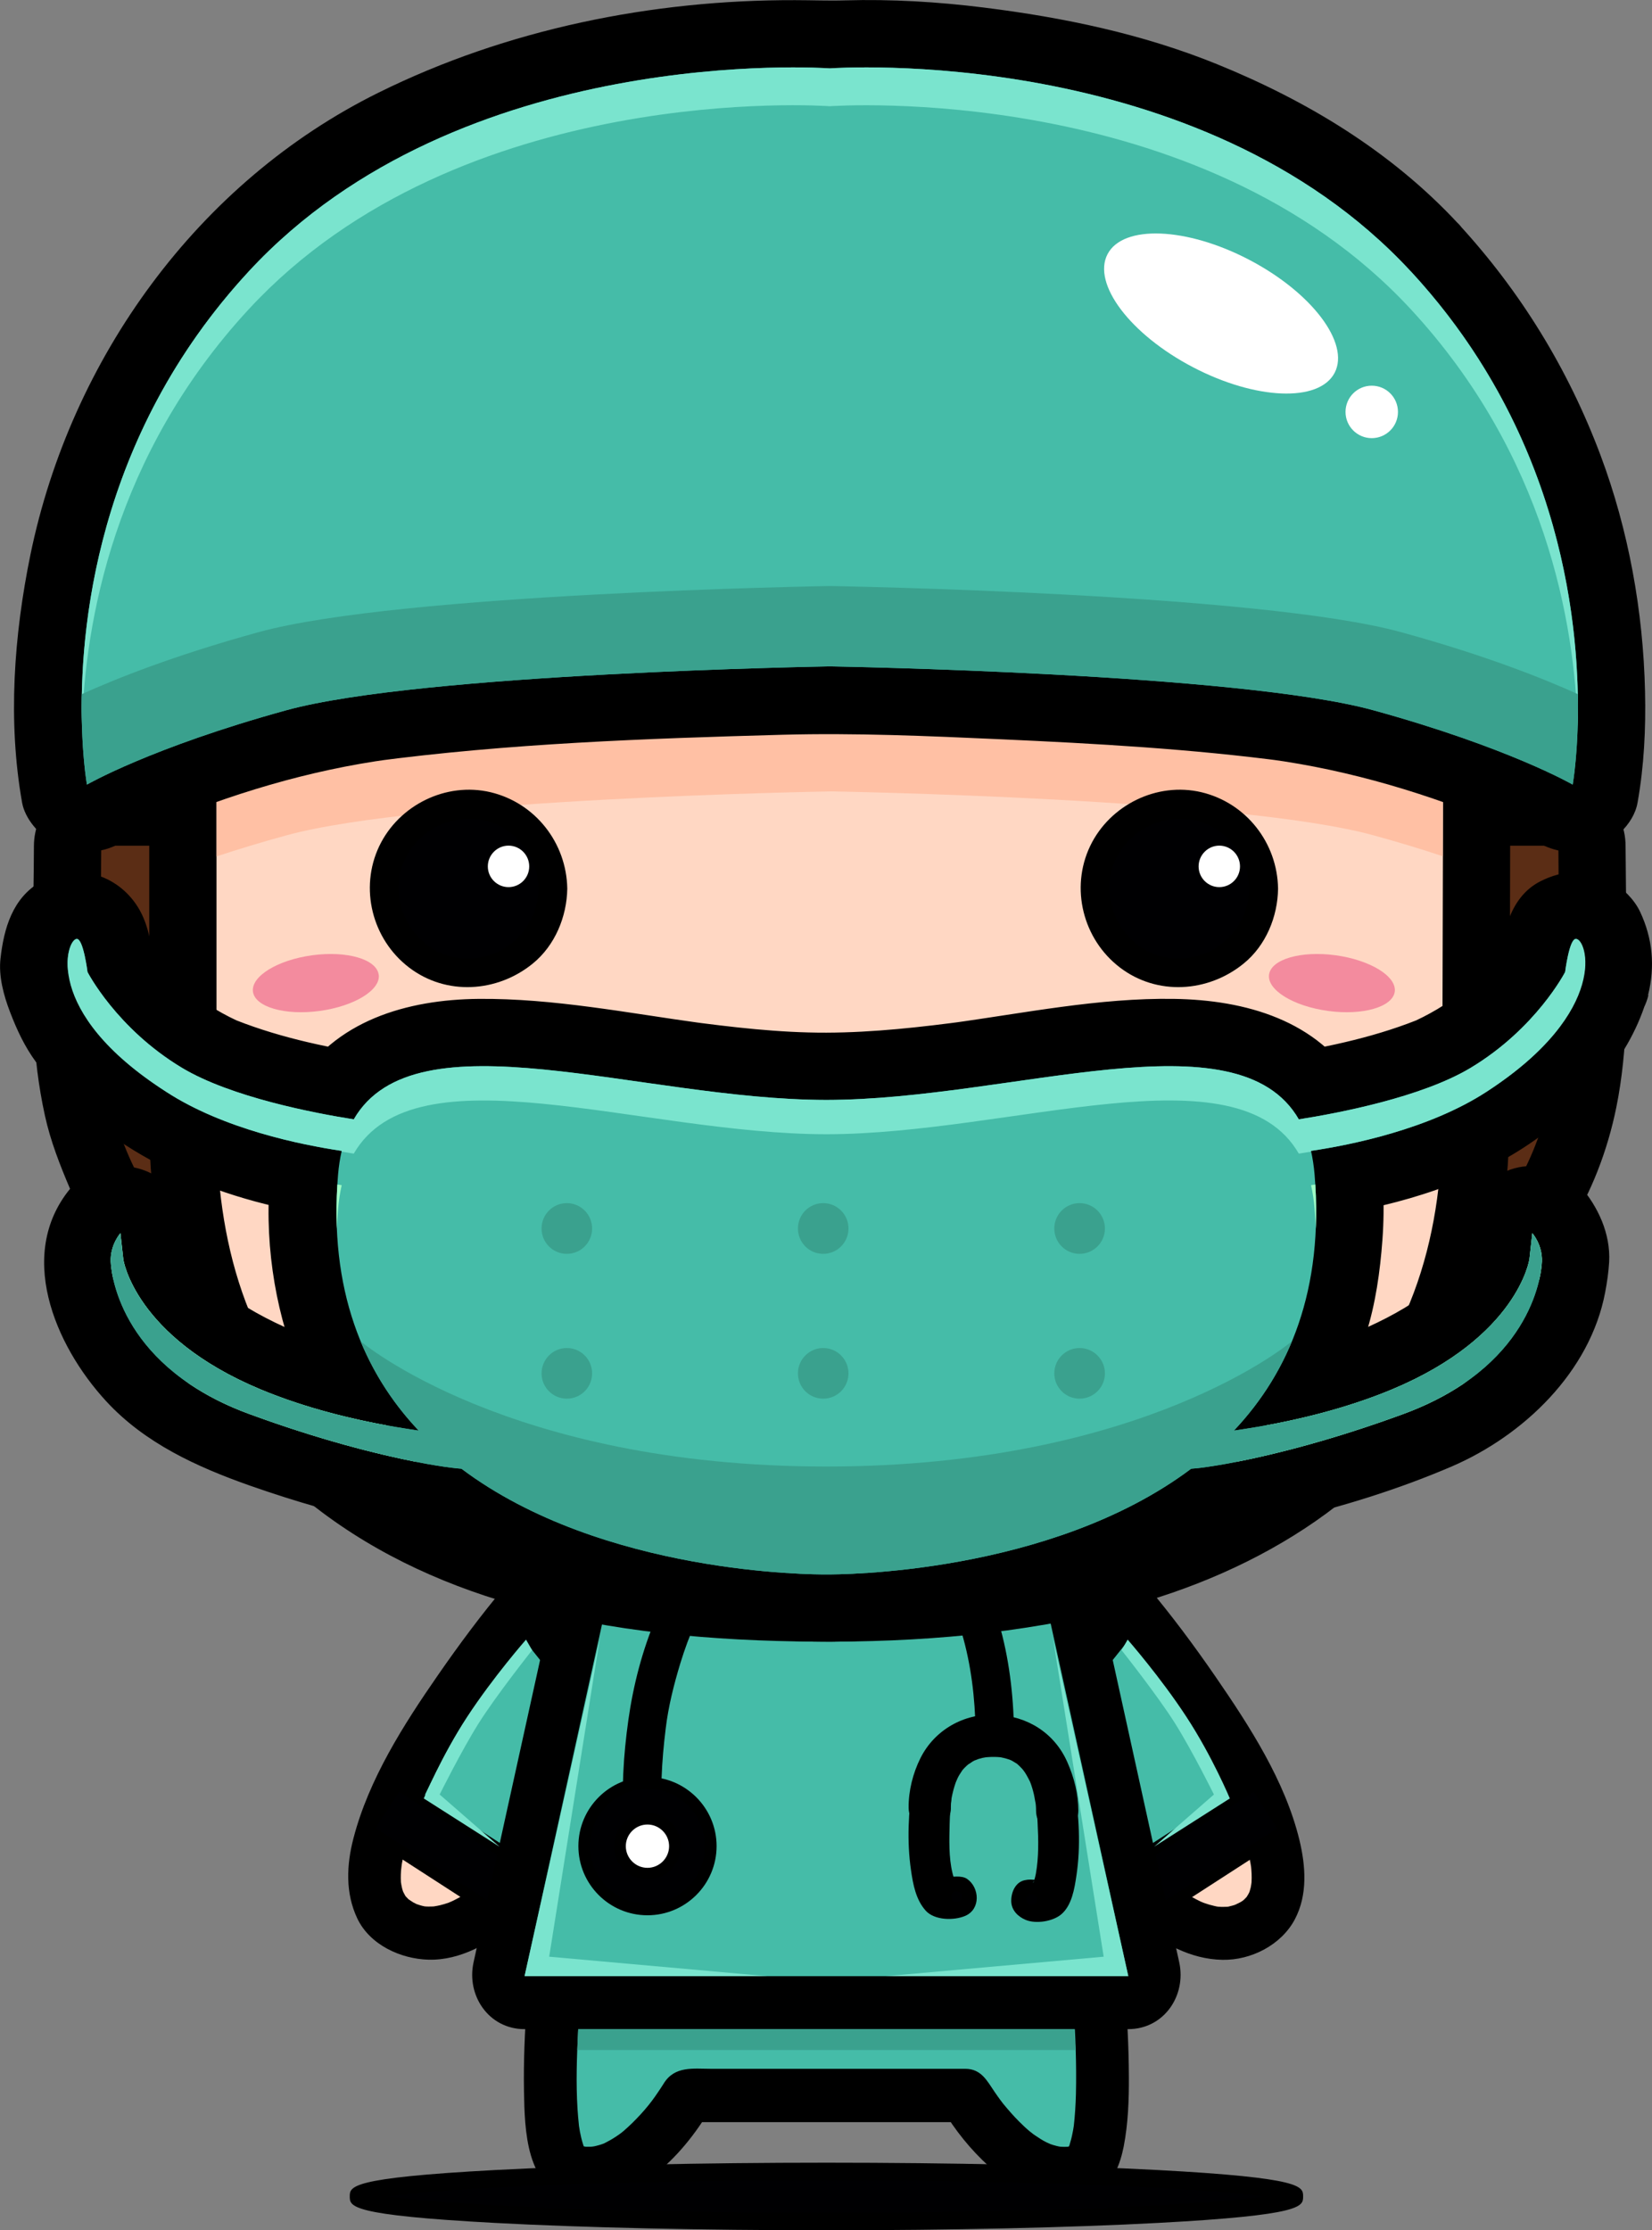 <?xml version="1.0" encoding="UTF-8"?>
<svg id="Layer_1" xmlns="http://www.w3.org/2000/svg" version="1.1" viewBox="0 0 227.47 306.94">
  <rect x="0" y="0" width="227.47" height="306.94" fill="#808080" stroke="none"/>
  <!-- Generator: Adobe Illustrator 29.6.1, SVG Export Plug-In . SVG Version: 2.1.1 Build 9)  -->
  <defs>
    <style>
      .st0 {
        fill: #5b2d15;
      }

      .st1 {
        fill: #ffd7c3;
      }

      .st2 {
        fill: #45bca8;
      }

      .st3 {
        fill: #000002;
      }

      .st4 {
        fill: #3aa18e;
      }

      .st5 {
        fill: #9fffc6;
      }

      .st6 {
        fill: #7ae4ce;
      }

      .st7 {
        fill: #f38b9e;
      }

      .st8 {
        fill: #fff;
      }

      .st9 {
        fill: #fde5d2;
      }

      .st10 {
        fill: #ffc0a4;
      }
    </style>
  </defs>
  <g>
    <g>
      <g>
        <path class="st1" d="M72.14,220.88s-30.49,36.21-17.26,44.02c13.23,7.8,31.75-26.04,31.75-26.04l-14.49-17.98Z"/>
        <path d="M69.57,218.3c-3.29,3.91-6.36,8.04-9.26,12.23-4.74,6.83-9.53,14.34-11.64,22.46-.96,3.68-1.13,7.52.52,11.02,1.72,3.64,5.97,5.59,9.81,5.69,4.42.12,8.43-2.29,11.79-4.89,3.45-2.68,6.39-5.97,9.09-9.39,3.66-4.63,7.05-9.54,9.88-14.72.85-1.56.5-3.09-.57-4.41-4.83-6-9.66-11.99-14.48-17.98-1.25-1.55-3.86-1.29-5.14,0-1.52,1.51-1.24,3.6,0,5.14,4.83,6,9.65,12,14.48,17.99-.19-1.47-.38-2.95-.57-4.41-.82,1.49-1.71,2.95-2.61,4.39-.95,1.51-1.93,3.01-2.94,4.48-.56.81-1.13,1.62-1.71,2.41-.3.42-.61.83-.92,1.24-.16.21-.32.41-.48.62.61-.8-.12.15-.24.29-1.38,1.75-2.84,3.44-4.38,5.04-.72.76-1.47,1.48-2.25,2.19-.37.35-.76.68-1.14,1.01-.19.16-.39.32-.58.48-.8.65.26-.19-.23.18-.76.57-1.54,1.09-2.36,1.56-.38.22-.78.43-1.18.63-.19.09-.4.19-.59.28,1.05-.48.12-.06-.11.03-.39.14-.78.25-1.18.35-.31.09-1.71.28-.4.12-.39.05-.77.06-1.17.06-.18,0-.38-.01-.57-.03-.65-.05,1,.19.02,0-.38-.07-.76-.19-1.13-.32-.7-.24.81.38.13.06-.18-.09-.37-.19-.55-.28-.28-.16-1.32-.92-.27-.1-.29-.22-.55-.48-.8-.76-.56-.62.51.79-.07-.12-.18-.29-.64-1.35-.11-.09-.13-.29-.22-.59-.3-.89-.1-.35-.27-1.72-.11-.32-.08-.69-.08-1.4-.03-2.11.03-.31.21-1.67.02-.35.06-.46.16-.92.25-1.38.39-1.81,1-3.57,1.7-5.27.07-.2.4-.96,0-.02.09-.22.2-.45.29-.66.2-.45.41-.9.62-1.35.47-.99.97-1.96,1.48-2.93,1.02-1.91,2.11-3.77,3.25-5.61,2.13-3.42,4.42-6.74,6.81-9.98.7-.94,1.41-1.88,2.12-2.81.39-.5-.61.78-.04.06.16-.21.32-.42.48-.63.29-.37.58-.74.88-1.11.53-.66,1.06-1.33,1.62-1.99,1.28-1.51,1.5-3.65,0-5.14-1.31-1.32-3.87-1.52-5.14,0Z"/>
      </g>
      <g>
        <path class="st1" d="M155.43,220.88s30.49,36.21,17.26,44.02c-13.23,7.8-31.74-26.04-31.74-26.04l14.48-17.98Z"/>
        <path d="M152.85,223.45c.92,1.09,1.8,2.22,2.68,3.34.18.24.95,1.22.14.19.23.29.44.58.66.87.53.69,1.05,1.38,1.56,2.08,1.14,1.54,2.25,3.11,3.34,4.68,2.42,3.52,4.7,7.14,6.72,10.91.48.89.94,1.8,1.38,2.71.21.44.42.89.63,1.35.1.22.2.44.3.66.26.6-.3-.73.1.24.7,1.7,1.29,3.46,1.69,5.27.09.39.16.79.22,1.18.12.74-.11-.94-.02-.2.02.19.04.38.05.56.07.77.06,1.53-.01,2.29.13-1.37.01-.18-.07.17-.07.31-.17.61-.28.9-.22.61.4-.88.13-.31-.07.14-.14.28-.22.41-.08.13-.16.26-.24.39-.33.49.67-.8.1-.13-.21.24-.44.46-.67.66-.49.43.76-.56.21-.18-.13.1-.28.19-.42.28-.27.16-1.56.72-.42.25-.42.17-.87.29-1.31.39-.27.05-.98.13.21-.02-.2.02-.38.04-.58.04-.38.02-.77,0-1.15-.03-.74-.06.93.14.19.02-.2-.03-.4-.07-.59-.12-.46-.1-.92-.24-1.37-.4-.2-.07-.4-.15-.59-.23,1.02.41.3.12.08.02-.4-.19-.79-.4-1.19-.62-.89-.5-1.73-1.07-2.55-1.67-.68-.51.64.5-.04-.03-.2-.15-.39-.31-.58-.47-.39-.32-.77-.66-1.15-1-.84-.76-1.65-1.55-2.44-2.37-1.55-1.6-2.99-3.3-4.37-5.04-.17-.2-.33-.41-.5-.62.59.75.04.05-.06-.09-.31-.41-.63-.83-.93-1.24-.64-.87-1.26-1.74-1.86-2.62-1.98-2.86-3.89-5.81-5.56-8.87-.19,1.46-.38,2.94-.57,4.41,4.83-5.99,9.65-11.99,14.48-17.99,1.24-1.54,1.51-3.63,0-5.14-1.29-1.29-3.9-1.55-5.15,0-4.83,5.99-9.65,11.98-14.48,17.98-1.07,1.32-1.43,2.85-.57,4.41,2.79,5.1,6.15,9.93,9.72,14.51,2.68,3.43,5.62,6.74,9.05,9.45,3.42,2.7,7.32,4.97,11.79,5.04,3.93.07,8.07-2.04,9.94-5.55,1.8-3.38,1.51-7.35.64-10.95-1.97-8.12-6.87-15.67-11.55-22.47-2.94-4.27-6.06-8.46-9.4-12.43-1.28-1.52-3.84-1.32-5.15,0-1.5,1.49-1.28,3.63,0,5.14Z"/>
      </g>
      <g>
        <path class="st2" d="M58.6,247.92l11.62,7.25.33-.43,5.28-23.68-3.53-4.42s-5.81,7.23-7.75,10.28c-1.95,3.05-5.95,10.99-5.95,10.99Z"/>
        <path class="st2" d="M58.34,248.34c3.87,2.42,7.75,4.84,11.63,7.26.17.11.46.09.6-.07,1.05-1.35,1.12-3.62,1.48-5.25.82-3.68,1.64-7.36,2.46-11.04.58-2.58,1.15-5.17,1.73-7.75.17-.75-.38-1.17-.84-1.74-.92-1.14-1.83-2.29-2.75-3.44-.16-.2-.54-.2-.7,0-2.62,3.26-5.28,6.54-7.61,10.02-2.39,3.56-4.25,7.53-6.18,11.35-.29.57.57,1.07.86.5,1.87-3.71,3.72-7.47,5.94-11,2.26-3.57,5.04-6.88,7.69-10.17h-.7c.82,1.03,1.64,2.06,2.46,3.09.35.44.7.88,1.05,1.32-.28-.35-.07-.64-.21-.05-.57,2.54-1.13,5.08-1.7,7.62-.79,3.53-1.58,7.07-2.36,10.61-.28,1.27-.57,2.54-.85,3.8-.07.34-.14.66-.22.99-.01.06-.03.13-.04.2.05-.24-.05.05-.21.24.2-.03.4-.06.6-.08-3.87-2.42-7.74-4.84-11.62-7.26-.55-.33-1.04.53-.5.86Z"/>
      </g>
      <g>
        <polygon class="st3" points="68.77 263.57 50.62 251.84 54.72 245.48 72.87 257.21 68.77 263.57"/>
        <path d="M69.01,264.69l-19.5-12.6,4.98-7.71,19.51,12.6-4.98,7.72ZM51.73,251.6l16.79,10.85,3.23-5.01-16.8-10.85-3.23,5.01Z"/>
      </g>
      <g>
        <path class="st2" d="M168.99,247.92l-11.61,7.27-.49-.49-5.12-23.64,3.52-4.42s5.82,7.23,7.77,10.28c1.94,3.05,5.94,10.99,5.94,10.99Z"/>
        <path class="st2" d="M168.75,247.49c-3.87,2.43-7.74,4.86-11.62,7.28.2.03.4.05.6.07-.12-.12-.44-.59-.37-.29,0-.06-.02-.1-.03-.16-.07-.3-.14-.61-.2-.92-.27-1.24-.53-2.47-.8-3.71-.76-3.52-1.52-7.04-2.29-10.56-.57-2.59-1.13-5.18-1.69-7.76-.03-.17-.07-.34-.1-.5.08.39-.25.63.09.21.23-.29.46-.58.7-.87.87-1.09,1.73-2.18,2.61-3.27h-.71c2.62,3.25,5.28,6.52,7.57,10,2.32,3.52,4.17,7.41,6.06,11.17.29.57,1.14.07.85-.5-1.89-3.76-3.77-7.62-6.06-11.17-2.3-3.57-5.06-6.89-7.72-10.2-.16-.2-.55-.2-.71,0-.87,1.09-1.74,2.18-2.61,3.27-.44.56-1.15,1.1-.99,1.86.54,2.52,1.09,5.03,1.63,7.55.8,3.68,1.6,7.37,2.4,11.05.28,1.27.55,2.54.83,3.82.18.81.22,1.08.84,1.71.16.15.41.19.6.07,3.88-2.42,7.74-4.86,11.62-7.29.54-.34.04-1.2-.5-.86Z"/>
      </g>
      <g>
        <polygon class="st3" points="158.82 263.57 176.98 251.84 172.87 245.48 154.72 257.21 158.82 263.57"/>
        <path d="M158.58,264.69l-4.98-7.72,19.5-12.6,4.99,7.71-19.51,12.6ZM155.83,257.45l3.23,5.01,16.8-10.85-3.24-5.01-16.79,10.85Z"/>
      </g>
    </g>
    <g>
      <g>
        <path class="st2" d="M145.01,228.17h-62.44s-12.2,67.68-3.9,70.57c8.3,2.9,15.99-10.32,15.99-10.32h38.28s7.69,13.21,15.98,10.32c8.3-2.9-3.91-70.57-3.91-70.57Z"/>
        <path d="M145.01,224.53h-62.44c-1.5,0-3.22,1.1-3.51,2.67-2.16,12.01-3.93,24.11-5.31,36.24-.92,8.08-1.74,16.25-1.6,24.38.1,5.21.23,13.42,6.66,14.73,8.15,1.66,15.24-5.89,18.98-12.29-1.05.6-2.09,1.2-3.14,1.8h38.28c-1.05-.6-2.1-1.2-3.15-1.8,1.69,2.89,3.91,5.62,6.38,7.86,3.82,3.46,9.86,6.43,14.9,3.62,2.23-1.25,3.2-3.97,3.67-6.34.61-3.16.73-6.43.71-9.65-.03-8.35-.92-16.71-1.91-24.99-.98-8.15-2.16-16.28-3.46-24.39-.5-3.06-1-6.12-1.55-9.19-.35-1.95-2.7-3.03-4.48-2.53-2.04.56-2.89,2.52-2.55,4.47.67,3.7,1.28,7.41,1.86,11.11.6,3.79,1.17,7.59,1.7,11.38.14,1.02.28,2.03.41,3.04-.14-1.1.08.57.12.84.08.61.16,1.22.24,1.82.28,2.2.55,4.41.8,6.62.91,8.03,1.72,16.16,1.53,24.25-.04,1.48-.13,2.97-.3,4.45-.1.89.15-.99-.02.1-.04.28-.09.57-.15.84-.1.54-.24,1.07-.4,1.59-.06.21-.14.42-.22.62.53-1.34.23-.55.06-.24-.08.15-.18.3-.28.45-.02.04.76-.82.16-.27-.21.2,1-.65.33-.28-.4.22,1.04-.42.62-.26-.28.1-.56.17-.83.24-.93.22.79-.05-.14.03-.28.02-.55.01-.82,0-.2,0-1.09-.16-.11.01-.36-.06-.71-.16-1.06-.26-.27-.08-.52-.18-.78-.28.87.34,0-.02-.15-.1-.5-.25-.98-.56-1.45-.88-.25-.16-.47-.33-.7-.5.72.53-.05-.06-.16-.14-.51-.43-.99-.89-1.46-1.36-.75-.75-1.45-1.56-2.13-2.38-.13-.16-.65-.84-.02-.02-.13-.17-.27-.35-.4-.53-.27-.37-.53-.73-.78-1.1-1.04-1.52-1.84-3.19-4.04-3.19h-35c-2.45,0-5.04-.43-6.54,2.04-.27.43-.56.87-.85,1.29-.22.33-.44.64-.68.96-.13.18-.26.36-.4.53.67-.87-.04.04-.17.21-.68.84-1.41,1.63-2.18,2.39-.4.4-.83.78-1.26,1.16-.11.09-.87.69-.16.14-.3.23-.62.45-.94.66-.47.31-.97.59-1.47.84-.85.42.72-.27-.15.07-.25.1-.52.18-.78.25-.27.08-.53.13-.8.19.96-.19.11-.02-.11-.01-.28.02-.55,0-.83,0-.41-.04-.36-.03.14.03-.19-.04-.38-.08-.56-.13-.21-.05-.42-.12-.62-.2,1.22.46.91.4.62.25-.62-.35.79.68.34.27-.59-.55.38.54.21.31-.12-.17-.23-.35-.33-.54-.42-.79.18.48.08.23-.09-.21-.15-.42-.22-.63-.17-.53-.29-1.07-.4-1.62-.05-.28-.1-.57-.14-.85-.13-.85.12,1.01-.01-.12-.08-.74-.14-1.47-.19-2.22-.22-3.54-.1-7.1.08-10.65.22-4.26.6-8.51,1.04-12.75.24-2.22.48-4.43.75-6.64.13-1.05.26-2.11.4-3.16.07-.52.14-1.04.21-1.56.03-.27.07-.52.1-.78.02-.17.04-.35.06-.51-.07.54-.08.6-.02.19,1.14-8.45,2.43-16.88,3.94-25.28-1.17.89-2.34,1.79-3.51,2.67h62.44c4.7,0,4.7-7.28,0-7.28Z"/>
      </g>
      <g>
        <path class="st3" d="M178.23,302.29c0,1.9-28.85,3.44-64.43,3.44s-64.43-1.54-64.43-3.44,28.84-3.44,64.43-3.44,64.43,1.54,64.43,3.44Z"/>
        <path d="M113.8,306.94c-17.23,0-33.44-.36-45.63-1.01-20.01-1.07-20.01-2.26-20.01-3.64s0-2.57,20.01-3.64c12.19-.65,28.39-1.01,45.63-1.01s33.43.36,45.62,1.01c20.01,1.07,20.01,2.26,20.01,3.64s0,2.57-20.01,3.64c-12.2.65-28.4,1.01-45.62,1.01ZM53.4,302.28c7.78,1.1,29,2.25,60.4,2.25s52.43-1.14,60.29-2.23c-7.86-1.09-29.03-2.23-60.29-2.23s-52.31,1.05-60.4,2.22Z"/>
      </g>
      <g>
        <g>
          <polygon class="st9" points="142.83 215.08 113.91 215.08 113.67 215.08 84.76 215.08 72.23 271.97 155.36 271.97 142.83 215.08"/>
          <path d="M142.83,207.8h-58.07c-3.11,0-6.33,2.21-7.02,5.35-2.74,12.4-5.46,24.81-8.2,37.21-1.44,6.56-2.89,13.13-4.33,19.69-1.02,4.58,2.1,9.21,7.01,9.21h83.13c4.92,0,8.03-4.62,7.02-9.21-2.73-12.4-5.46-24.81-8.19-37.21-1.45-6.56-2.89-13.12-4.33-19.68-.85-3.88-5.28-6.1-8.95-5.08-3.97,1.09-5.94,5.07-5.08,8.95,2.73,12.41,5.46,24.81,8.19,37.21,1.45,6.56,2.9,13.12,4.34,19.68,2.34-3.07,4.67-6.14,7.01-9.21h-83.13c2.34,3.07,4.68,6.14,7.03,9.21,2.73-12.4,5.46-24.81,8.19-37.21,1.45-6.56,2.89-13.12,4.34-19.69-2.34,1.79-4.68,3.56-7.02,5.35h58.07c3.97,0,7.28-3.31,7.28-7.28s-3.31-7.29-7.28-7.29Z"/>
        </g>
        <polygon class="st2" points="142.83 215.08 113.91 215.08 113.67 215.08 84.76 215.08 72.23 271.97 155.36 271.97 142.83 215.08"/>
      </g>
    </g>
  </g>
  <polygon class="st4" points="148.1 282.13 79.49 282.13 79.61 279.3 147.9 279.3 148.1 282.13"/>
  <path d="M90.34,222.64c-1.9,4.48-3.14,9.27-3.82,14.08-.67,4.81-1.02,9.84-.51,14.7.16,1.43,1.09,2.64,2.64,2.64,1.33,0,2.8-1.21,2.65-2.64-.47-4.46-.19-9.06.36-13.5.36-3.05,1.13-6.09,2.02-9.02.3-.98.63-1.95.98-2.9.12-.33.8-1.99.25-.69.56-1.33.41-2.82-.95-3.62-1.13-.66-3.06-.38-3.63.95h0Z"/>
  <path d="M132.42,224.7c1.3,4.37,1.84,9.01,1.91,13.55.05,3.41,5.35,3.42,5.29,0-.07-4.98-.68-10.16-2.1-14.96-.97-3.27-6.08-1.88-5.11,1.41h0Z"/>
  <g>
    <g>
      <path class="st3" d="M97.86,254.07c0,4.81-3.9,8.71-8.71,8.71s-8.71-3.9-8.71-8.71,3.9-8.71,8.71-8.71,8.71,3.9,8.71,8.71Z"/>
      <path d="M89.15,263.59c-5.25,0-9.51-4.27-9.51-9.52s4.27-9.52,9.51-9.52,9.52,4.27,9.52,9.52-4.27,9.52-9.52,9.52ZM89.15,246.17c-4.36,0-7.9,3.55-7.9,7.91s3.54,7.91,7.9,7.91,7.91-3.55,7.91-7.91-3.55-7.91-7.91-7.91Z"/>
    </g>
    <g>
      <path class="st8" d="M92.93,254.07c0,2.09-1.69,3.78-3.78,3.78s-3.78-1.69-3.78-3.78,1.69-3.78,3.78-3.78,3.78,1.69,3.78,3.78Z"/>
      <path d="M89.15,258.66c-2.53,0-4.59-2.06-4.59-4.59s2.06-4.59,4.59-4.59,4.59,2.06,4.59,4.59-2.06,4.59-4.59,4.59ZM89.15,251.1c-1.64,0-2.98,1.34-2.98,2.98s1.34,2.98,2.98,2.98,2.98-1.34,2.98-2.98-1.34-2.98-2.98-2.98Z"/>
    </g>
  </g>
  <path class="st6" d="M68.74,254.13l-10.39-6.62s2.42-5.79,5.99-11.25c3.57-5.46,8.09-10.61,8.09-10.61l.84,1.45s-4.94,6.22-7.37,10.08c-2.42,3.86-5.36,9.79-5.36,9.79l8.21,7.15Z"/>
  <path class="st6" d="M158.95,254.13l10.39-6.62s-2.41-5.79-5.99-11.25c-3.57-5.46-8.08-10.61-8.08-10.61l-.84,1.45s4.94,6.22,7.37,10.08c2.42,3.86,5.35,9.79,5.35,9.79l-8.2,7.15Z"/>
  <polygon class="st6" points="82.57 225.61 72.23 271.97 105.6 271.97 75.62 269.29 82.57 225.61"/>
  <polygon class="st6" points="145.02 225.61 155.36 271.97 121.99 271.97 151.97 269.29 145.02 225.61"/>
  <g>
    <g>
      <g>
        <path d="M127.27,245.66c-.48,3.04-.56,6.13-.41,9.19.11,2.4.24,6.84,3.33,7.44.38.07.68.08,1.06.04.27-.03.53-.06.79-.12-1.41-1.15-1.65-1.87-.69-2.15-.21.07.68-.06-.12,0-.41.03-.79.02-1.19-.07.21.05.43.46.16.02-.18-.29-.27-.62-.37-.95-.31-.99-.47-2.03-.59-3.07-.23-2.03-.2-4.08-.08-6.11.06-.85.14-1.7.23-2.54.03-.32.08-.65.11-.97.07-.55-.05.39,0,.05-.81.47-1.63.92-2.44,1.38.53.1,1.06.21,1.59.31,2.5.48,3.57-3.34,1.05-3.83-.53-.1-1.06-.21-1.6-.31-.95-.18-2.28.26-2.44,1.39-.57,3.99-.81,8.02-.22,12.03.28,1.95.67,4.07,2.04,5.58,1.21,1.32,3.87,1.37,5.43.7,2.15-.93,1.98-3.89.25-5.09-.39-.27-.98-.33-1.43-.32-.94.03-.84-.02-.23.44-.19-.14.12.28-.14-.19.07.2.06.18-.02-.06-.08-.22-.13-.46-.19-.68-.53-2.17-.44-4.58-.39-6.8.03-1.12.11-2.22.22-3.33.02-.3.06-.61.1-.92-.06.5-.01.09,0-.02.17-1.07-.26-2.13-1.39-2.44-.96-.26-2.27.32-2.44,1.38Z"/>
        <g>
          <path class="st8" d="M129.18,246.19s-.5,3.1-.39,7.2c.11,4.3.57,6.2,1.43,6.81.86.61,2.14-.66,2.33.73.11.83-.67,1.05-.67,1.05,0,0-1.64.29-2.68-.2-1.23-.58-1.95-4.46-2.09-8-.14-3.53.49-7.88.49-7.88l1.59.3Z"/>
          <path d="M130.78,263.26c-.84,0-1.55-.13-2.11-.4-2.23-1.06-2.68-6.68-2.78-9.05-.14-3.6.48-7.92.5-8.11l.18-1.25,3.99.76-.18,1.16s-.48,3.05-.38,6.98c.12,4.91.73,5.72.92,5.85.04-.05.17-.08.29-.1,1.41-.24,2.36.34,2.54,1.65.16,1.23-.66,2.12-1.55,2.37-.1.02-.68.13-1.41.13Z"/>
        </g>
      </g>
      <g>
        <path class="st3" d="M133.11,261.34c-.17.76-.93,1.24-1.69,1.06-.76-.17-1.23-.94-1.05-1.7.17-.76.94-1.23,1.69-1.05.76.17,1.24.94,1.05,1.69Z"/>
        <path d="M132.47,261.17c-.27.92-1.65.68-1.48-.29.17-.95,1.65-.66,1.48.29-.15.84,1.13,1.19,1.28.35.2-1.14-.39-2.18-1.52-2.51-1.11-.32-2.21.47-2.51,1.52-.33,1.12.47,2.21,1.51,2.51,1.12.32,2.21-.47,2.51-1.52.23-.83-1.04-1.17-1.28-.35Z"/>
      </g>
    </g>
    <g>
      <g>
        <path d="M142.52,247.08c.17.97.29,2.47.35,3.81.12,2.3.17,4.72-.24,6.99-.06.32-.14.63-.24.94-.1.33.06-.05-.18.35.05-.09.13-.48.57-.41-.62-.1-1.11-.13-1.72.01-1.28.29-1.84,1.7-1.82,2.88.02,1.23.91,2.12,1.98,2.57,1.43.6,3.78.21,4.92-.77,1.44-1.23,1.81-3.52,2.07-5.28.63-4.14.36-8.34-.28-12.46-.17-1.12-1.48-1.59-2.44-1.39-.54.11-1.06.22-1.59.32-2.5.51-1.45,4.34,1.06,3.83.53-.1,1.06-.21,1.59-.32-.82-.46-1.63-.92-2.45-1.38.13.81.25,1.96.34,3.05.18,2.03.22,4.05.06,6.08-.12,1.52-.27,3.35-1.07,4.68.13-.22.66-.32-.06-.14-.33.09-.76.01-1.1-.01-.32-.04-.28-.03.14.02-.74-.25-.88.47-.42,2.18.23,0,.72.11,1.04.11,3.41-.01,3.64-4.72,3.78-7.1.19-3.19.05-6.46-.48-9.62-.43-2.52-4.25-1.45-3.83,1.06Z"/>
        <g>
          <path class="st8" d="M144.45,246.55s.53,3.1.47,7.2c-.07,4.3-.51,6.21-1.36,6.82-.85.62-2.14-.63-2.31.76-.11.83.68,1.04.68,1.04,0,0,1.65.28,2.68-.23,1.22-.59,1.9-4.48,2-8.02.11-3.53-.56-7.89-.56-7.89l-1.59.32Z"/>
          <path d="M142.95,263.65c-.69,0-1.24-.1-1.24-.1-1-.26-1.83-1.14-1.67-2.38.2-1.62,1.37-1.86,2.51-1.67.12.02.25.05.37.05.11-.09.71-.89.79-5.81.05-3.93-.45-6.95-.45-6.98l-.2-1.15,3.98-.81.19,1.25c.03.18.68,4.5.58,8.11-.07,2.37-.46,7.99-2.68,9.07-.57.28-1.31.43-2.18.43Z"/>
        </g>
      </g>
      <g>
        <path class="st3" d="M140.67,261.75c.18.75.95,1.22,1.71,1.03.76-.18,1.22-.95,1.04-1.7-.18-.76-.95-1.22-1.7-1.04-.76.19-1.22.95-1.04,1.71Z"/>
        <path d="M140.03,261.93c.34,1.12,1.38,1.71,2.52,1.49,1.16-.21,1.7-1.47,1.5-2.51-.22-1.16-1.47-1.7-2.52-1.5-1.15.21-1.69,1.47-1.5,2.52.16.84,1.43.48,1.28-.35-.18-.96,1.19-1.23,1.47-.32.28.93-1.19,1.23-1.47.32-.24-.81-1.52-.47-1.28.35Z"/>
      </g>
    </g>
    <path d="M130.92,248.79c0-.43.04-.85.09-1.26.05-.48-.13.83,0,.03.05-.29.11-.57.18-.85.13-.57.31-1.14.52-1.7-.29.76.06-.13.14-.28.16-.34.36-.65.57-.96.18-.26.17-.25-.06.04.1-.12.19-.24.3-.35.26-.29.56-.56.86-.81-.52.43.32-.17.43-.24.16-.08.31-.16.46-.24-.55.27.26-.07.32-.09.38-.12.76-.2,1.15-.26-.26.04-.19.04.18,0,.34-.03.68-.03,1.02-.02.22,0,.43.02.65.04-.26-.05-.22-.04.13.02.37.07.74.17,1.09.29.33.13.34.13.05.01.16.07.31.14.46.23.14.08.29.17.43.26.68.43-.42-.38.19.13.24.2.45.43.67.66.1.11.2.23.3.35-.44-.54.01.05.08.15.16.25.31.51.45.78.07.13.13.26.2.39.32.66-.23-.58.05.1.22.55.39,1.14.53,1.73.08.32.34,1.98.2.87.06.46.1.93.1,1.39,0,3.76,5.83,3.76,5.82,0,0-2.27-.58-4.56-1.49-6.63-1.77-4.07-5.52-6.4-9.91-6.59-4.35-.2-8.41,2.1-10.35,6-1.03,2.06-1.64,4.49-1.62,6.81.03,3.75,5.85,3.76,5.82,0h0Z"/>
  </g>
  <g>
    <g>
      <g>
        <g>
          <path class="st9" d="M197.46,116.39v58.69s15.94-8.45,17.12-32.95c.35-7.41.03-16.57,0-25.74h-17.12Z"/>
          <path d="M188.2,116.39v58.69c0,7.23,7.8,11.27,13.93,7.99,1.9-1,3.63-2.49,5.25-3.84,3.31-2.77,6.09-6.27,8.42-9.88,3.3-5.09,5.56-11.04,6.76-16.97,1.63-8.06,1.49-16.32,1.4-24.49-.05-3.83-.11-7.67-.13-11.5-.02-5.05-4.19-9.27-9.26-9.27h-17.12c-5.05,0-9.26,4.21-9.26,9.27s4.21,9.27,9.26,9.27h17.12c-3.09-3.09-6.18-6.18-9.27-9.27.02,5.33.14,10.67.16,16.01.02,4.79.03,9.62-.58,14.39.11-.83.22-1.65.33-2.46-.56,4.08-1.59,8.07-3.18,11.88.32-.74.62-1.47.93-2.21-1.33,3.12-3.02,6.05-5.1,8.74.48-.62.97-1.25,1.45-1.88-1.74,2.23-3.72,4.27-5.96,6.01.62-.49,1.25-.97,1.88-1.46-.78.61-1.59,1.21-2.46,1.66,4.65,2.67,9.29,5.34,13.94,8v-58.69c0-5.05-4.21-9.27-9.26-9.27s-9.26,4.21-9.26,9.27Z"/>
        </g>
        <path class="st0" d="M197.46,116.39v58.69s15.94-8.45,17.12-32.95c.35-7.41.03-16.57,0-25.74h-17.12Z"/>
      </g>
      <g>
        <g>
          <path class="st9" d="M31.06,116.39v58.69s-15.94-8.45-17.12-32.95c-.35-7.41-.03-16.57,0-25.74h17.12Z"/>
          <path d="M21.79,116.39v58.69c4.65-2.66,9.29-5.33,13.94-8-.87-.46-1.68-1.06-2.45-1.66.62.48,1.25.97,1.88,1.46-2.25-1.74-4.22-3.78-5.97-6.01.49.63.97,1.25,1.45,1.88-2.08-2.69-3.77-5.63-5.1-8.74.32.74.62,1.47.94,2.21-1.6-3.8-2.62-7.79-3.18-11.88.11.82.23,1.64.34,2.46-.6-4.6-.6-9.26-.59-13.89.01-5.51.14-11.01.16-16.51-3.09,3.09-6.17,6.17-9.26,9.27h17.12c5.05,0,9.26-4.21,9.26-9.27s-4.21-9.27-9.26-9.27H13.94c-5.06,0-9.24,4.21-9.27,9.27-.03,8.29-.35,16.59-.03,24.88.16,4.1.66,8.22,1.54,12.23.77,3.53,2.07,6.82,3.48,10.14,3.26,7.61,8.99,14.47,15.95,18.98.25.16.5.32.77.46,6.13,3.27,13.94-.77,13.94-7.99v-58.69c0-5.05-4.21-9.27-9.26-9.27s-9.27,4.21-9.27,9.27Z"/>
        </g>
        <path class="st0" d="M31.06,116.39v58.69s-15.94-8.45-17.12-32.95c-.35-7.41-.03-16.57,0-25.74h17.12Z"/>
      </g>
    </g>
    <g>
      <g>
        <path class="st9" d="M198.57,71.03c.3,12.07,0,83.44,0,83.44,0,32.42-18.17,62.48-85.88,62.2-67.01-.28-82.88-29.78-82.88-62.2v-83.44h168.76Z"/>
        <path d="M189.3,71.03c.38,15.17.14,30.36.12,45.53-.03,12.62-.07,25.25-.12,37.88-.01,3.48-.21,6.96-.68,10.41.11-.82.22-1.64.33-2.46-.71,5.15-1.99,10.21-4,15.02.31-.74.62-1.48.93-2.22-1.67,3.94-3.81,7.66-6.42,11.06.48-.62.97-1.25,1.45-1.87-2.7,3.49-5.85,6.58-9.34,9.28.62-.48,1.25-.96,1.87-1.45-4.34,3.33-9.14,6-14.18,8.14.74-.31,1.48-.63,2.21-.94-8.51,3.57-17.56,5.65-26.68,6.88.82-.12,1.64-.22,2.46-.33-15.78,2.08-32.1,2.06-47.88-.04.82.11,1.64.22,2.46.33-8.86-1.2-17.66-3.2-25.94-6.66.74.31,1.48.62,2.22.94-4.91-2.07-9.58-4.66-13.8-7.9.62.48,1.25.96,1.87,1.45-3.31-2.57-6.31-5.52-8.87-8.84.48.62.97,1.25,1.45,1.88-2.53-3.31-4.61-6.93-6.23-10.77.31.74.62,1.47.93,2.21-2.02-4.86-3.3-9.98-4.01-15.19.11.82.22,1.64.33,2.46-.62-4.64-.72-9.29-.72-13.95v-80.84c-3.09,3.09-6.18,6.18-9.27,9.27h168.76c5.04,0,9.26-4.21,9.26-9.27s-4.21-9.26-9.26-9.26H29.81c-5.05,0-9.26,4.21-9.26,9.26v78.08c0,3.84-.05,7.7.2,11.53.31,4.47.91,8.98,1.88,13.36.96,4.34,2.5,8.43,4.27,12.49,3.32,7.59,8.66,14.5,15.04,19.74,8.45,6.94,18.29,11.6,28.79,14.59,13.39,3.81,27.6,5,41.48,5.1,14.11.1,28.49-1.04,42.18-4.61,18.95-4.93,37.07-15.77,46.1-33.75,4.06-8.1,6.13-16.64,6.99-25.62.4-4.24.34-8.49.36-12.75.06-16.78.12-33.56.12-50.35,0-9.26.1-18.55-.14-27.82-.12-5.05-4.12-9.26-9.26-9.26s-9.39,4.21-9.27,9.26Z"/>
      </g>
      <path class="st1" d="M198.57,71.03c.3,12.07,0,83.44,0,83.44,0,32.42-18.17,62.48-85.88,62.2-67.01-.28-82.88-29.78-82.88-62.2v-83.44h168.76Z"/>
    </g>
    <path class="st10" d="M114.27,108.91c.6.01,56.35.96,74.85,6.05,3.53.97,6.7,1.93,9.53,2.88.02-5.56.04-11.85.05-18.25-2.85-.94-6.03-1.91-9.58-2.89-18.5-5.09-74.25-6.03-74.85-6.04-.6.01-56.35.96-74.85,6.04-3.56.98-6.75,1.96-9.6,2.9v18.26c2.85-.94,6.04-1.92,9.6-2.89,18.5-5.09,74.25-6.04,74.85-6.05Z"/>
    <g>
      <g>
        <path class="st9" d="M194.22,37.31C165.1,5.88,114.86,9.37,114.25,9.41c-.59-.04-50.84-3.53-79.96,27.9C4.99,68.93,11.97,107.98,11.97,107.98c0,0,8.84-5.11,27.44-10.23,18.5-5.09,74.25-6.03,74.85-6.04.6.01,56.36.95,74.85,6.04,18.6,5.12,27.44,10.23,27.44,10.23,0,0,6.97-39.06-22.32-70.68Z"/>
        <path d="M200.77,30.76c-9.22-9.91-20.75-16.87-33.2-21.93-10.28-4.17-21.11-6.42-32.09-7.79-6.33-.79-12.74-1.17-19.11-.99-2.31.07-4.6-.03-6.92-.03-19.66-.05-39.67,3.99-57.33,12.73C27.25,25.04,9.75,49.35,4.19,76.34c-2.27,11.07-3.14,22.9-1.15,34.11.4,2.26,2.35,4.41,4.25,5.54,2.88,1.68,6.48,1.66,9.35,0,2.14-1.24,4.46-2.23,6.74-3.2-.74.3-1.47.62-2.21.93,10.47-4.42,21.36-7.73,32.62-9.25-.82.11-1.64.22-2.46.33,18.67-2.49,37.62-3.16,56.43-3.68,10-.27,20,.17,30,.62,13.15.59,26.35,1.33,39.41,3.07-.82-.11-1.64-.22-2.46-.33,11.26,1.52,22.16,4.83,32.62,9.25-.74-.32-1.47-.63-2.21-.93,2.28.96,4.6,1.96,6.75,3.2,2.15,1.24,4.74,1.59,7.14.94,2.89-.8,5.92-3.38,6.47-6.47.9-5.04,1.15-10.21,1.03-15.31-.25-11.03-2.26-22.18-6.13-32.51-4.45-11.86-11.01-22.56-19.61-31.88-3.42-3.71-9.64-3.46-13.1,0-3.68,3.68-3.42,9.39,0,13.1,1.75,1.89,3.41,3.86,4.99,5.89-.48-.63-.96-1.25-1.44-1.88,4.43,5.77,8.11,12.07,10.96,18.76-.31-.74-.63-1.48-.94-2.22,3.09,7.36,5.17,15.1,6.25,22.99-.11-.82-.21-1.64-.33-2.46.97,7.27,1.23,14.76.27,22.05.11-.82.22-1.64.33-2.46-.05.33-.09.67-.15,1,4.53-1.85,9.07-3.69,13.61-5.54-1.78-1.02-3.69-1.87-5.56-2.69-6.12-2.68-12.39-4.99-18.79-6.94-9.7-2.96-19.63-4.24-29.71-5.2-17.05-1.63-34.21-2.32-51.33-2.68-3-.06-5.99.06-8.99.15-8.9.25-17.81.61-26.7,1.12-10.8.63-21.59,1.51-32.32,3-10.52,1.46-20.72,4.64-30.53,8.68-3.35,1.37-6.83,2.74-9.98,4.55,4.54,1.85,9.08,3.69,13.61,5.54-.06-.33-.1-.66-.14-1,.11.82.22,1.64.33,2.46-.97-7.29-.71-14.78.27-22.05-.11.82-.22,1.64-.34,2.46,1.08-7.9,3.15-15.63,6.25-22.99-.31.74-.63,1.48-.94,2.22,2.85-6.69,6.53-12.98,10.97-18.76-.49.63-.97,1.25-1.46,1.88,4.04-5.21,8.62-9.92,13.83-13.96-.63.48-1.25.96-1.88,1.45,5.82-4.49,12.25-8.1,19.02-10.96-.74.31-1.48.62-2.21.93,9.43-3.95,19.43-6.44,29.56-7.81-.82.11-1.64.22-2.47.33,8.88-1.18,17.74-1.11,26.67-1.2,6.16-.06,12.33.38,18.45,1.2-.82-.11-1.64-.22-2.46-.33,10.13,1.37,20.12,3.86,29.56,7.81-.74-.31-1.48-.62-2.22-.93,6.77,2.86,13.19,6.47,19.02,10.96-.62-.48-1.25-.97-1.88-1.45,3.15,2.45,6.11,5.14,8.83,8.06,3.45,3.69,9.63,3.47,13.1,0,3.67-3.67,3.44-9.41,0-13.1Z"/>
      </g>
      <g>
        <path class="st2" d="M194.22,37.31C165.1,5.88,114.86,9.37,114.25,9.41c-.59-.04-50.84-3.53-79.96,27.9C4.99,68.93,11.97,107.98,11.97,107.98c0,0,8.84-5.11,27.44-10.23,18.5-5.09,74.25-6.03,74.85-6.04.6.01,56.36.95,74.85,6.04,18.6,5.12,27.44,10.23,27.44,10.23,0,0,6.97-39.06-22.32-70.68Z"/>
        <path class="st6" d="M34.29,42.52C63.41,11.08,113.66,14.57,114.25,14.62c.6-.04,50.85-3.53,79.97,27.9,18.65,20.12,22.6,43.27,23.01,57.43.39-13.08-1.84-39.79-23.01-62.64C165.1,5.88,114.86,9.37,114.25,9.41c-.59-.04-50.84-3.53-79.96,27.9-21.16,22.84-23.4,49.56-23,62.64.4-14.16,4.35-37.3,23-57.43Z"/>
        <path class="st4" d="M192.9,87c-19.44-5.35-78.02-6.34-78.64-6.35-.63.01-59.21,1-78.65,6.35-11.76,3.23-19.8,6.47-24.34,8.53-.16,7.62.7,12.45.7,12.45,0,0,8.84-5.11,27.44-10.23,18.5-5.09,74.25-6.03,74.85-6.04.6.01,56.36.95,74.85,6.04,18.6,5.12,27.44,10.23,27.44,10.23,0,0,.86-4.83.71-12.45-4.55-2.06-12.58-5.3-24.35-8.53Z"/>
      </g>
    </g>
    <g>
      <g>
        <g>
          <path class="st9" d="M218,134.48c.69-2.44-.13-5.22-1.03-5.26-.9-.05-1.46,4.55-1.46,4.55,0,0-3.98,7.76-13.01,13.19-6.76,4.06-18.29,6.25-23.66,7.09-8.5-14.71-39.42-2.7-65.06-2.67-25.65-.03-56.57-12.04-65.07,2.67-5.36-.84-16.9-3.04-23.65-7.09-9.03-5.42-13.01-13.19-13.01-13.19,0,0-.57-4.6-1.47-4.55-.9.04-1.72,2.82-1.02,5.26.69,2.44,2.22,8.57,13.34,15.79,7.91,5.14,18.62,7.3,24.15,8.12-.23,1-.4,2.08-.5,3.25-1.32,15.9,3.51,27.22,11.11,35.25-2.53-.39-12.37-1.74-21.82-5.69-17.31-7.24-18.86-17.87-18.86-17.87l-.4-3.61s-1.41,1.57-1.33,3.9c.1,2.33,1.77,14.63,19.13,21,15.27,5.61,26.54,7.36,29.16,7.51,19.43,14.58,48.56,14.56,50.24,14.55,1.68.01,30.81.03,50.24-14.55,2.62-.15,13.9-1.9,29.16-7.51,17.36-6.36,19.04-18.66,19.13-21,.09-2.33-1.32-3.9-1.32-3.9l-.4,3.61s-1.56,10.62-18.87,17.87c-9.44,3.95-19.29,5.3-21.82,5.69,7.6-8.04,12.43-19.35,11.11-35.25-.1-1.17-.27-2.25-.49-3.25,5.52-.82,16.23-2.98,24.15-8.12,11.12-7.23,12.65-13.35,13.34-15.79Z"/>
          <path d="M226.93,136.94c.98-3.96.63-7.78-1.1-11.46-.8-1.7-2.41-3.29-4.03-4.22-3.09-1.78-6.6-1.55-9.7.03-4.58,2.33-5.29,7.98-5.85,12.49.42-1.56.84-3.11,1.27-4.67-.72,1.38-1.65,2.66-2.59,3.88.48-.62.96-1.25,1.45-1.88-1.98,2.54-4.24,4.8-6.77,6.79.62-.48,1.25-.96,1.88-1.45-2.33,1.79-4.81,3.28-7.5,4.43.73-.3,1.48-.62,2.21-.94-6.29,2.65-13.09,4.12-19.81,5.18,3.49,1.42,6.98,2.84,10.46,4.25-5.31-8.97-15.38-11.75-25.2-11.9-10.32-.16-20.66,1.97-30.85,3.36.82-.12,1.64-.22,2.46-.33-6.46.86-12.96,1.6-19.48,1.62-6.52.02-13.04-.76-19.49-1.62.82.11,1.65.21,2.46.33-10.2-1.39-20.51-3.45-30.85-3.36-9.8.09-19.9,2.97-25.19,11.9,3.49-1.41,6.98-2.83,10.46-4.25-6.72-1.06-13.51-2.53-19.81-5.18.74.32,1.48.63,2.21.94-2.7-1.15-5.17-2.64-7.5-4.43.63.48,1.25.97,1.88,1.45-2.53-1.99-4.79-4.25-6.77-6.79.48.63.97,1.25,1.45,1.88-.94-1.22-1.86-2.51-2.58-3.88.42,1.56.84,3.11,1.27,4.67-.38-3.02-.68-6.32-2.35-8.97-2.86-4.55-8.59-6.2-13.36-3.46-3.9,2.25-5.07,6.43-5.54,10.56-.28,2.41.43,5.07,1.31,7.36.94,2.45,2.01,4.76,3.57,6.88,9.09,12.28,23.62,18.53,38.33,20.97.44.07.87.13,1.3.2-2.15-3.8-4.32-7.6-6.47-11.39-1.93,8.8-1.32,18.73,1.25,27.34,2.26,7.57,6.34,14.43,11.74,20.19,3.01-5.17,6.01-10.32,9.01-15.49-7.46-1.14-14.82-2.8-21.82-5.7.74.31,1.48.62,2.22.94-3.53-1.5-6.92-3.32-9.98-5.64.63.48,1.25.96,1.88,1.45-1.99-1.55-3.83-3.28-5.39-5.27.49.62.97,1.25,1.45,1.88-1.08-1.42-2.04-2.93-2.74-4.58.31.74.62,1.48.93,2.22-.32-.76-.64-1.57-.76-2.39.11.82.22,1.64.33,2.46-.13-1.21-.27-2.41-.39-3.61-.01-1.67-.43-3.23-1.27-4.68-.82-1.39-1.93-2.5-3.32-3.33-3.41-2-8.51-1.65-11.23,1.45-7.98,9.12-2.51,21.97,4.61,29.68,5.31,5.76,12.46,9.02,19.71,11.58,6.38,2.24,12.89,4.12,19.5,5.49,3.19.66,6.45,1.27,9.7,1.47-1.56-.42-3.12-.84-4.68-1.26,10.39,7.74,23.38,11.94,36.05,14.04,6.45,1.06,13.05,1.84,19.62,1.77,7.46-.08,15-1.06,22.3-2.54,11.21-2.27,22.62-6.4,31.86-13.27-1.56.42-3.12.84-4.68,1.26,4.4-.27,8.84-1.22,13.13-2.23,7.75-1.82,15.47-4.21,22.78-7.35,9.88-4.26,19.03-13.01,21.1-23.95.26-1.37.47-2.78.55-4.18.21-3.89-1.53-7.64-4.04-10.51-2.13-2.44-5.99-3.21-9.01-2.38-1.56.44-2.93,1.23-4.09,2.38-1.88,1.89-2.43,4-2.71,6.55-.13,1.21-.27,2.41-.4,3.61.11-.82.22-1.64.33-2.46-.13.82-.44,1.63-.76,2.39.31-.74.62-1.48.93-2.22-.7,1.65-1.65,3.17-2.74,4.58.48-.62.96-1.25,1.45-1.88-1.56,1.99-3.39,3.72-5.38,5.27.62-.49,1.25-.96,1.87-1.45-3.06,2.32-6.44,4.14-9.98,5.64.74-.32,1.47-.63,2.21-.94-7,2.9-14.36,4.55-21.82,5.7,3.01,5.17,6.01,10.32,9.02,15.49,5.35-5.71,9.26-12.38,11.63-19.83,1.33-4.19,1.95-8.62,2.27-12.98.36-4.86.14-9.96-.91-14.71-2.16,3.8-4.32,7.6-6.47,11.39,9.98-1.49,20.12-4.59,28.43-10.46,7.15-5.05,13.1-11.34,15.52-19.92,1.37-4.86-1.62-10.06-6.47-11.39-4.89-1.35-10.03,1.62-11.4,6.47-.27.96-.57,1.9-.95,2.81.31-.73.62-1.47.94-2.21-.69,1.58-1.58,3.04-2.62,4.4.49-.62.97-1.24,1.45-1.87-1.79,2.3-3.93,4.28-6.22,6.06.62-.48,1.25-.96,1.88-1.44-3.07,2.35-6.34,4.31-9.9,5.83.74-.31,1.48-.62,2.22-.94-5.68,2.4-11.72,3.88-17.81,4.8-2.25.34-4.45,2.39-5.54,4.26-1.3,2.23-1.48,4.66-.93,7.14.13.6.24,1.2.33,1.79-.11-.82-.22-1.64-.33-2.46.6,4.54.51,9.23-.1,13.76.11-.82.22-1.64.33-2.46-.54,3.79-1.51,7.47-2.99,10.99.31-.73.62-1.47.94-2.21-1.37,3.19-3.13,6.17-5.25,8.92.48-.62.96-1.25,1.45-1.88-.83,1.05-1.69,2.07-2.61,3.04-2.86,3.05-3.6,7.55-1.45,11.23.83,1.39,1.93,2.5,3.33,3.32,2.34,1.38,4.57,1.33,7.14.94,13.64-2.1,27.68-6.11,38.12-15.59,3.82-3.47,6.53-7.69,8.43-12.44.99-2.48,1.02-5.25,1.31-7.88,0-.07.01-.13.02-.2-5.27,2.18-10.55,4.37-15.82,6.55.04.05.09.11.13.16-.48-.63-.97-1.25-1.45-1.88.28.37.5.77.7,1.18-.31-.74-.62-1.47-.93-2.21.23.56.38,1.11.47,1.72-.11-.82-.22-1.64-.33-2.46.05.62.01,1.2-.06,1.81.11-.82.22-1.64.33-2.46-.23,1.7-.73,3.37-1.4,4.95.31-.74.62-1.47.94-2.21-.79,1.81-1.8,3.49-3,5.06.48-.63.96-1.25,1.45-1.88-1.37,1.74-2.94,3.27-4.68,4.64.63-.48,1.25-.96,1.88-1.45-2.43,1.87-5.09,3.35-7.9,4.57.74-.31,1.48-.62,2.21-.94-5.83,2.44-11.99,4.25-18.1,5.81-3.74.96-7.54,1.8-11.37,2.32.82-.12,1.64-.22,2.46-.33-.56.07-1.12.14-1.67.18-2.39.17-4.16.87-6.04,2.2-.74.53-1.51,1.03-2.29,1.53-2.96,1.87-6.1,3.44-9.31,4.81.74-.31,1.48-.62,2.21-.94-7.74,3.24-15.95,5.21-24.25,6.33.82-.12,1.64-.22,2.46-.33-8.81,1.16-17.4,1.16-26.2,0,.82.11,1.64.21,2.46.33-8.3-1.12-16.52-3.1-24.26-6.33.74.31,1.48.62,2.21.94-3.22-1.37-6.34-2.96-9.31-4.81-.67-.42-1.32-.86-1.96-1.3-.33-.22-.65-.46-.97-.68-1.62-1.17-3.32-1.61-5.31-1.73-.59-.04-1.17-.11-1.76-.18.82.11,1.64.21,2.46.33-3.83-.52-7.62-1.37-11.37-2.32-6.11-1.55-12.28-3.38-18.11-5.81.74.31,1.48.62,2.22.94-2.81-1.22-5.47-2.7-7.9-4.57.62.48,1.25.96,1.88,1.45-1.73-1.37-3.31-2.9-4.67-4.64.48.62.96,1.25,1.45,1.88-1.2-1.56-2.22-3.25-3-5.06.31.74.62,1.47.94,2.21-.67-1.58-1.17-3.24-1.4-4.95.11.82.21,1.64.33,2.46-.08-.61-.1-1.19-.06-1.81-.11.82-.23,1.64-.33,2.46.08-.61.24-1.15.47-1.72-.31.74-.62,1.47-.94,2.21.2-.42.42-.81.7-1.18-.48.62-.97,1.25-1.45,1.88.04-.05.08-.11.13-.16-5.27-2.18-10.54-4.37-15.82-6.55.29,2.57.32,5.28,1.21,7.74,1.67,4.65,4.37,8.7,7.9,12.17,5.77,5.67,13.13,9.25,20.68,11.93,5.72,2.02,11.68,3.29,17.67,4.2.14.02.28.05.43.06,1.65.45,3.29.45,4.92,0,2.31-.63,4.32-2.19,5.54-4.25,2.16-3.68,1.41-8.18-1.45-11.23-.91-.98-1.78-1.99-2.61-3.04.49.63.97,1.25,1.46,1.88-2.12-2.75-3.88-5.73-5.25-8.92.31.73.62,1.47.93,2.21-1.47-3.52-2.45-7.2-2.98-10.99.11.82.22,1.65.34,2.46-.61-4.53-.7-9.22-.1-13.76-.11.82-.22,1.64-.33,2.46.09-.6.2-1.2.33-1.79.54-2.48.37-4.91-.94-7.14-1.08-1.87-3.29-3.92-5.53-4.26-6.09-.91-12.12-2.4-17.81-4.8.73.31,1.47.62,2.21.94-3.56-1.52-6.82-3.48-9.9-5.83.62.48,1.25.96,1.87,1.44-2.29-1.79-4.42-3.76-6.22-6.06.49.63.97,1.25,1.45,1.87-1.04-1.36-1.93-2.82-2.62-4.4.31.74.62,1.48.94,2.21-.5-1.18-.92-2.42-1.13-3.68.11.82.22,1.64.33,2.46-.08-.71-.08-1.39,0-2.1-.11.82-.23,1.64-.33,2.46.08-.47.19-.91.35-1.36-.3.74-.62,1.48-.93,2.21.07-.17.16-.34.26-.49-.48.62-.97,1.25-1.45,1.88.08-.13.18-.23.29-.32-.62.48-1.25.97-1.87,1.45.05-.03.1-.06.15-.09-.74.31-1.48.63-2.21.94.05-.01.11-.02.16-.04h-4.92s.06,0,.1.01c-.74-.31-1.48-.62-2.22-.94.03.02.07.04.1.06-.63-.49-1.25-.97-1.88-1.46.08.05.14.12.19.2-.48-.63-.96-1.25-1.45-1.88.1.16.17.31.25.48-.31-.74-.63-1.48-.94-2.22.44,1.17.65,2.42.81,3.66-.11-.83-.22-1.64-.32-2.46.27,2.06.33,3.05,1.32,4.91.13.24.27.47.4.71.65,1.08,1.37,2.1,2.14,3.1,3.7,4.81,7.82,8.83,12.97,12.14,4.4,2.83,9.59,4.58,14.6,5.96,3.96,1.1,8,1.91,12.06,2.55,1.64.44,3.28.44,4.92,0,2.33-.64,4.31-2.19,5.54-4.26.31-.51.64-1.01,1.01-1.48-.48.62-.97,1.25-1.45,1.88.62-.78,1.31-1.47,2.1-2.09-.63.48-1.25.96-1.88,1.45,1-.77,2.09-1.38,3.25-1.89-.74.3-1.48.62-2.21.93,1.88-.78,3.86-1.24,5.87-1.52-.82.11-1.64.22-2.46.34,7.07-.92,14.31.06,21.32.99-.83-.1-1.65-.21-2.47-.33,11.28,1.53,22.58,3.6,34,3.64,11.39.03,22.74-2.12,33.99-3.64-.82.12-1.64.23-2.46.33,7.01-.94,14.25-1.91,21.32-.99-.82-.12-1.64-.23-2.47-.34,2.02.28,3.99.74,5.87,1.52-.73-.32-1.47-.63-2.21-.93,1.15.5,2.25,1.11,3.25,1.89-.63-.48-1.25-.97-1.88-1.45.78.62,1.47,1.31,2.1,2.09-.48-.62-.96-1.25-1.45-1.88.36.47.69.97,1,1.48.82,1.39,1.93,2.5,3.33,3.33,2.33,1.36,4.57,1.34,7.14.94,9.08-1.44,18.77-3.58,26.66-8.52,4.34-2.72,8.35-6.21,11.52-10.26,1.22-1.58,2.46-3.15,3.51-4.86.16-.25.3-.51.45-.78.98-1.78,1.08-2.96,1.35-4.95-.11.82-.22,1.64-.33,2.46.17-1.24.37-2.49.81-3.66-.31.74-.62,1.48-.93,2.22.08-.17.15-.33.25-.48-.49.62-.97,1.25-1.45,1.88.05-.07.11-.14.18-.2-.62.48-1.24.96-1.87,1.46.03-.02.06-.04.1-.06-.74.31-1.47.62-2.21.94.03,0,.07-.01.1-.01h-4.93c.05.01.11.02.16.04-.74-.31-1.47-.62-2.21-.94.05.04.1.06.15.09-.62-.48-1.25-.97-1.88-1.45.12.09.22.2.29.32-.48-.63-.96-1.25-1.45-1.88.1.15.18.31.26.49-.31-.73-.63-1.47-.94-2.21.17.44.27.89.35,1.36-.1-.83-.21-1.64-.33-2.46.08.71.08,1.39,0,2.1.11-.82.22-1.64.33-2.46-.04.29-.1.59-.18.87-1.2,4.9,1.5,10.03,6.47,11.4,4.76,1.32,10.19-1.56,11.39-6.47Z"/>
        </g>
        <path class="st2" d="M218,134.48c.69-2.44-.13-5.22-1.03-5.26-.9-.05-1.46,4.55-1.46,4.55,0,0-3.98,7.76-13.01,13.19-6.76,4.06-18.29,6.25-23.66,7.09-8.5-14.71-39.42-2.7-65.06-2.67-25.65-.03-56.57-12.04-65.07,2.67-5.36-.84-16.9-3.04-23.65-7.09-9.03-5.42-13.01-13.19-13.01-13.19,0,0-.57-4.6-1.47-4.55-.9.04-1.72,2.82-1.02,5.26.69,2.44,2.22,8.57,13.34,15.79,7.91,5.14,18.62,7.3,24.15,8.12-.23,1-.4,2.08-.5,3.25-1.32,15.9,3.51,27.22,11.11,35.25-2.53-.39-12.37-1.74-21.82-5.69-17.31-7.24-18.86-17.87-18.86-17.87l-.4-3.61s-1.41,1.57-1.33,3.9c.1,2.33,1.77,14.63,19.13,21,15.27,5.61,26.54,7.36,29.16,7.51,19.43,14.58,48.56,14.56,50.24,14.55,1.68.01,30.81.03,50.24-14.55,2.62-.15,13.9-1.9,29.16-7.51,17.36-6.36,19.04-18.66,19.13-21,.09-2.33-1.32-3.9-1.32-3.9l-.4,3.61s-1.56,10.62-18.87,17.87c-9.44,3.95-19.29,5.3-21.82,5.69,7.6-8.04,12.43-19.35,11.11-35.25-.1-1.17-.27-2.25-.49-3.25,5.52-.82,16.23-2.98,24.15-8.12,11.12-7.23,12.65-13.35,13.34-15.79Z"/>
        <g>
          <path class="st5" d="M181.01,166.36c.08.93.13,1.84.17,2.73.08-1.95.06-3.97-.07-6.07-.2.03-.4.06-.59.09.23,1,.4,2.09.49,3.25Z"/>
          <path class="st6" d="M22.9,150.27c7.91,5.14,18.62,7.3,24.15,8.12,0,.04-.01.07-.02.1.61.1,1.17.2,1.68.28,8.51-14.7,39.42-2.7,65.07-2.67,25.64-.03,56.56-12.04,65.06,2.67.51-.08,1.07-.17,1.69-.28,0-.04-.01-.07-.02-.1,5.52-.82,16.23-2.98,24.15-8.12,17.2-11.14,13.85-21.24,12.31-21.05-.9.1-1.46,4.55-1.46,4.55,0,0-3.98,7.76-13.01,13.19-6.76,4.06-18.29,6.25-23.66,7.09-8.5-14.71-39.42-2.7-65.06-2.67-25.65-.03-56.57-12.04-65.07,2.67-5.36-.84-16.9-3.04-23.65-7.09-9.03-5.42-13.01-13.19-13.01-13.19,0,0-.57-4.53-1.47-4.55-1.37-.04-4.97,10.03,12.32,21.05Z"/>
          <path class="st5" d="M46.38,169.09c.04-.89.09-1.8.17-2.73.1-1.16.27-2.25.5-3.25-.19-.02-.39-.06-.6-.09-.13,2.1-.14,4.12-.07,6.07Z"/>
          <path class="st5" d="M210.58,173.33s-1.56,10.62-18.87,17.87c-6.47,2.71-13.12,4.19-17.48,4.99-1.19,1.78-2.51,3.45-3.93,4.98,5.29-1.03,13.29-3.04,22.87-6.55,3.28-1.2,6-2.62,8.26-4.13,8.23-6.18,9.15-12.44,9.15-12.44l.4-3.61s.57.63.96,1.68c.27-1.15.35-2.03.37-2.5.09-2.33-1.32-3.9-1.32-3.9l-.4,3.61Z"/>
          <path class="st5" d="M35.84,191.2c-17.31-7.24-18.86-17.87-18.86-17.87l-.4-3.61s-1.41,1.57-1.33,3.9c.02.47.1,1.35.37,2.5.39-1.05.96-1.68.96-1.68l.4,3.61s.91,6.26,9.15,12.44c2.26,1.52,4.97,2.94,8.25,4.13,9.59,3.52,17.59,5.52,22.87,6.55-1.41-1.54-2.73-3.2-3.92-4.98-4.36-.8-11.02-2.28-17.49-4.99Z"/>
        </g>
        <path class="st4" d="M210.58,173.33s-1.56,10.62-18.87,17.87c-9.44,3.95-19.29,5.3-21.82,5.69,3.27-3.46,6.03-7.53,8.01-12.31,0,0-20.23,17.25-64.13,17.25s-64.13-17.25-64.13-17.25c1.98,4.78,4.73,8.85,8.01,12.31-2.53-.39-12.37-1.74-21.82-5.69-17.31-7.24-18.86-17.87-18.86-17.87l-.4-3.61s-1.41,1.57-1.33,3.9c.1,2.33,1.77,14.63,19.13,21,15.27,5.61,26.54,7.36,29.16,7.51,19.43,14.58,48.56,14.56,50.24,14.55,1.68.01,30.81.03,50.24-14.55,2.62-.15,13.9-1.9,29.16-7.51,17.36-6.36,19.04-18.66,19.13-21,.09-2.33-1.32-3.9-1.32-3.9l-.4,3.61Z"/>
      </g>
      <g>
        <g>
          <path class="st4" d="M116.83,169.07c0,1.92-1.55,3.49-3.48,3.49s-3.48-1.56-3.48-3.49,1.56-3.49,3.48-3.49,3.48,1.56,3.48,3.49Z"/>
          <g>
            <path class="st4" d="M81.53,169.07c0,1.92-1.55,3.49-3.48,3.49s-3.48-1.56-3.48-3.49,1.56-3.49,3.48-3.49,3.48,1.56,3.48,3.49Z"/>
            <path class="st4" d="M152.14,169.07c0,1.92-1.56,3.49-3.49,3.49s-3.48-1.56-3.48-3.49,1.56-3.49,3.48-3.49,3.49,1.56,3.49,3.49Z"/>
          </g>
        </g>
        <g>
          <path class="st4" d="M116.83,189.01c0,1.92-1.55,3.48-3.48,3.48s-3.48-1.56-3.48-3.48,1.56-3.49,3.48-3.49,3.48,1.56,3.48,3.49Z"/>
          <g>
            <path class="st4" d="M81.53,189.01c0,1.92-1.55,3.48-3.48,3.48s-3.48-1.56-3.48-3.48,1.56-3.49,3.48-3.49,3.48,1.56,3.48,3.49Z"/>
            <path class="st4" d="M152.14,189.01c0,1.92-1.56,3.48-3.49,3.48s-3.48-1.56-3.48-3.48,1.56-3.49,3.48-3.49,3.49,1.56,3.49,3.49Z"/>
          </g>
        </g>
      </g>
    </g>
    <g>
      <g>
        <g>
          <path class="st3" d="M76.13,122.3c0,6.41-5.2,11.62-11.62,11.62s-11.62-5.2-11.62-11.62,5.21-11.62,11.62-11.62,11.62,5.2,11.62,11.62Z"/>
          <path d="M74.14,122.3c-.09,5.32-4.31,9.55-9.63,9.63-5.32.09-9.55-4.44-9.63-9.63-.08-5.32,4.44-9.55,9.63-9.63,5.32-.09,9.55,4.44,9.63,9.63.04,2.55,4.01,2.56,3.97,0-.1-6.3-4.4-11.8-10.56-13.27-6.13-1.45-12.63,1.77-15.33,7.42-2.76,5.8-.98,12.81,4.09,16.69,5.12,3.92,12.15,3.46,17.05-.53,3.05-2.48,4.69-6.44,4.75-10.31.04-2.56-3.93-2.56-3.97,0Z"/>
        </g>
        <path class="st8" d="M72.87,119.24c0,1.58-1.28,2.85-2.85,2.85s-2.85-1.28-2.85-2.85,1.28-2.86,2.85-2.86,2.85,1.28,2.85,2.86Z"/>
      </g>
      <path class="st7" d="M52.15,134.13c.29,2.11-3.35,4.35-8.14,5-4.78.65-8.89-.54-9.18-2.65-.28-2.11,3.36-4.35,8.14-5.01,4.79-.65,8.88.54,9.17,2.66Z"/>
    </g>
    <g>
      <g>
        <g>
          <path class="st3" d="M174,122.3c0,6.41-5.2,11.62-11.62,11.62s-11.62-5.2-11.62-11.62,5.2-11.62,11.62-11.62,11.62,5.2,11.62,11.62Z"/>
          <path d="M172.01,122.3c-.09,5.32-4.31,9.55-9.63,9.63-5.32.09-9.55-4.44-9.63-9.63-.08-5.32,4.44-9.55,9.63-9.63,5.33-.09,9.55,4.44,9.63,9.63.04,2.55,4.01,2.56,3.97,0-.09-6.3-4.39-11.8-10.55-13.27-6.14-1.45-12.63,1.77-15.33,7.42-2.76,5.8-.98,12.81,4.09,16.69,5.12,3.92,12.15,3.46,17.05-.53,3.06-2.48,4.69-6.44,4.74-10.31.05-2.56-3.93-2.56-3.97,0Z"/>
        </g>
        <path class="st8" d="M170.74,119.24c0,1.58-1.28,2.85-2.85,2.85s-2.85-1.28-2.85-2.85,1.28-2.86,2.85-2.86,2.85,1.28,2.85,2.86Z"/>
      </g>
      <path class="st7" d="M174.74,134.13c-.29,2.11,3.35,4.35,8.13,5,4.78.65,8.88-.54,9.18-2.65.28-2.11-3.36-4.35-8.13-5.01-4.78-.65-8.89.54-9.18,2.66Z"/>
    </g>
  </g>
  <g>
    <path class="st8" d="M172,35.75c8.63,4.51,13.9,11.48,11.77,15.56-2.14,4.09-10.87,3.74-19.5-.77-8.64-4.51-13.9-11.48-11.77-15.56,2.13-4.08,10.86-3.74,19.5.77Z"/>
    <path class="st8" d="M192.49,56.69c0,2-1.62,3.61-3.61,3.61s-3.61-1.62-3.61-3.61,1.61-3.61,3.61-3.61,3.61,1.62,3.61,3.61Z"/>
  </g>
</svg>